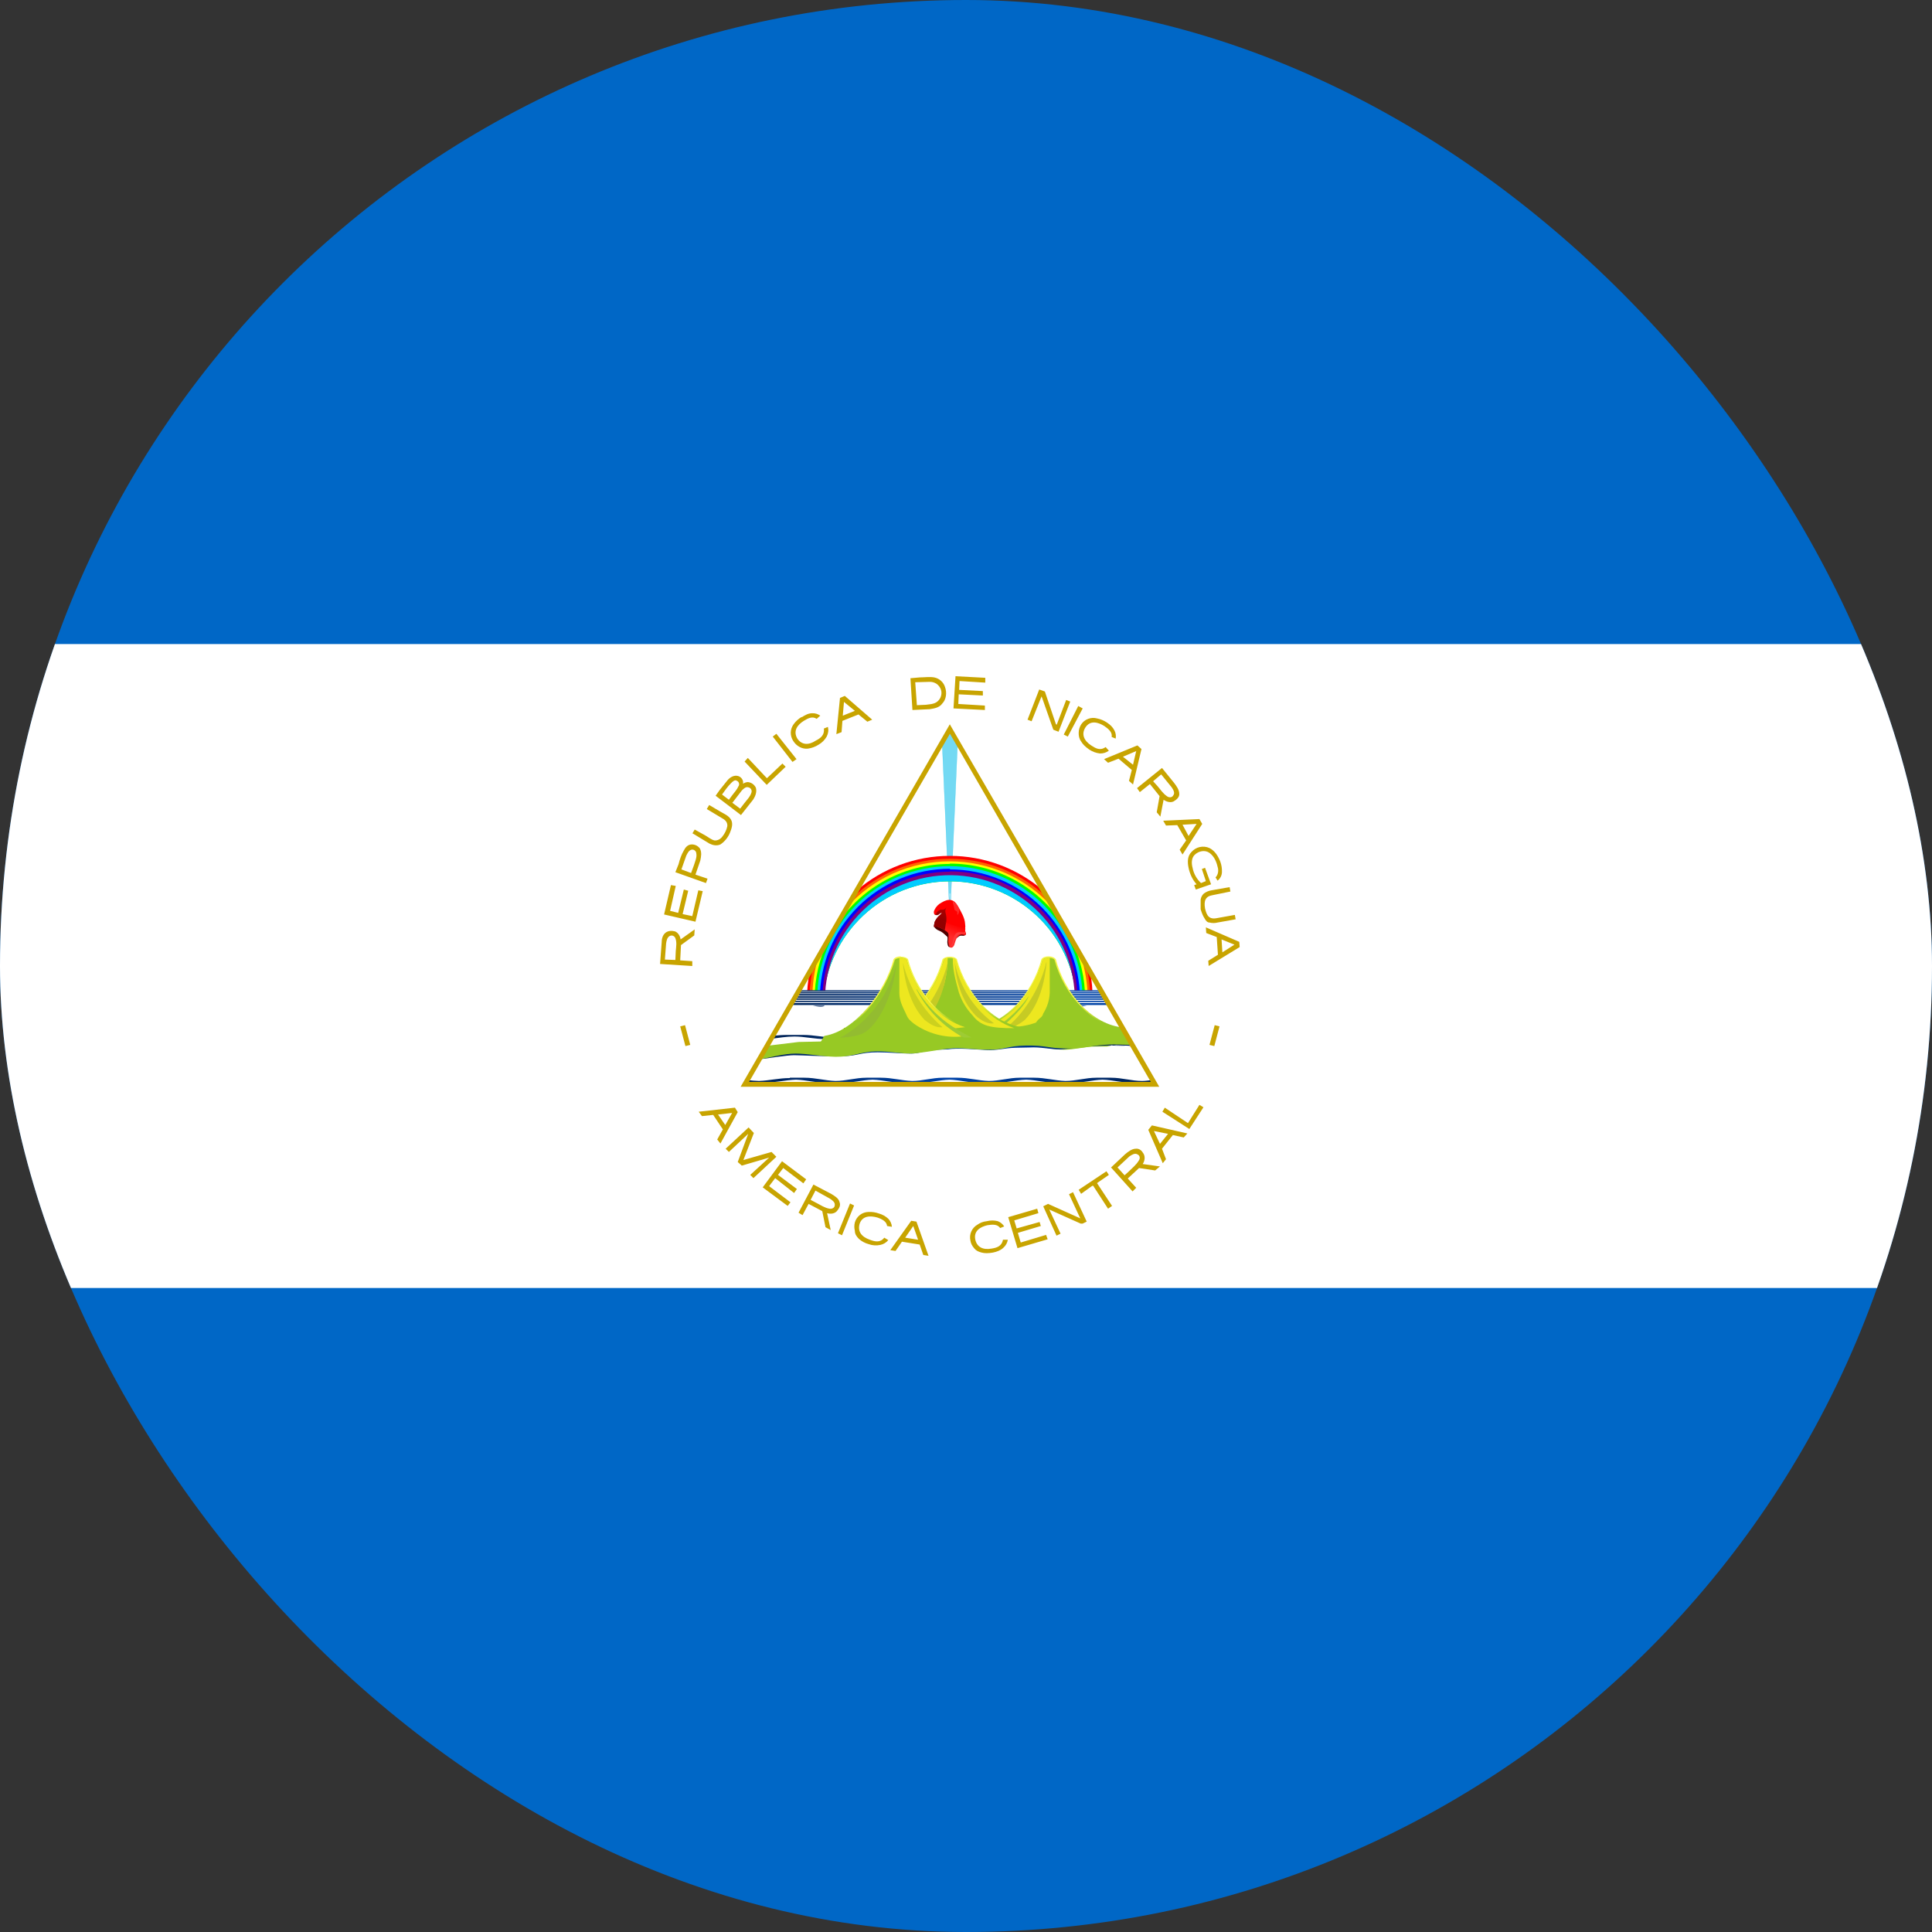 <svg width="40" height="40" viewBox="0 0 40 40" fill="none" xmlns="http://www.w3.org/2000/svg">
<rect x="0" y="0" width="40" height="40" fill="#333333" stroke="none"/>
<g clip-path="url(#clip0_8424_43229)">
<path d="M-7 0H46.333V40H-7V0Z" fill="#0067C6"/>
<path d="M-7 13.334H46.333V26.667H-7V13.334Z" fill="white"/>
<path d="M13.666 19.958L14.333 20V19.9L14.083 19.883L14.099 19.567L14.374 19.367L14.383 19.242L14.091 19.45C14.083 19.383 14.041 19.308 13.974 19.283C13.908 19.267 13.841 19.267 13.783 19.308C13.716 19.358 13.699 19.442 13.699 19.517L13.666 19.958ZM13.766 19.867L13.791 19.533C13.799 19.483 13.808 19.417 13.858 19.383C13.868 19.376 13.88 19.372 13.893 19.37C13.905 19.368 13.918 19.369 13.93 19.373C13.943 19.378 13.953 19.384 13.963 19.393C13.972 19.402 13.979 19.413 13.983 19.425C14.016 19.508 13.999 19.6 13.991 19.692L13.983 19.875L13.766 19.867ZM13.749 18.933L14.399 19.083L14.549 18.45C14.519 18.445 14.488 18.439 14.458 18.433L14.333 18.967L14.133 18.925L14.249 18.442L14.158 18.417L14.041 18.9L13.874 18.858L13.991 18.342L13.891 18.325L13.749 18.933ZM13.983 18.058L14.616 18.283L14.649 18.192L14.399 18.108L14.499 17.817C14.516 17.733 14.533 17.65 14.491 17.567C14.472 17.541 14.446 17.52 14.418 17.505C14.389 17.491 14.357 17.483 14.324 17.483C14.241 17.483 14.191 17.542 14.158 17.608C14.108 17.692 14.074 17.792 14.049 17.892L13.983 18.058ZM14.108 18L14.208 17.717C14.233 17.667 14.258 17.608 14.316 17.592C14.328 17.589 14.339 17.589 14.351 17.592C14.363 17.595 14.373 17.599 14.383 17.607C14.392 17.614 14.4 17.623 14.406 17.633C14.412 17.643 14.415 17.655 14.416 17.667C14.433 17.75 14.391 17.833 14.366 17.917L14.308 18.075L14.108 18ZM14.333 17.25L14.691 17.467C14.758 17.5 14.841 17.517 14.916 17.483C15.006 17.422 15.076 17.335 15.116 17.233C15.149 17.15 15.183 17.05 15.133 16.967C15.083 16.883 14.991 16.85 14.908 16.8L14.683 16.667L14.633 16.75L14.966 16.95C15.024 16.983 15.066 17.033 15.058 17.108C15.041 17.185 15.007 17.256 14.958 17.317C14.924 17.367 14.858 17.408 14.791 17.4C14.724 17.383 14.666 17.333 14.608 17.3L14.383 17.175L14.333 17.258V17.25ZM14.816 16.475L15.341 16.875L15.591 16.558C15.641 16.483 15.674 16.392 15.649 16.308C15.634 16.276 15.61 16.249 15.581 16.228C15.552 16.208 15.518 16.195 15.483 16.192C15.441 16.192 15.399 16.217 15.383 16.225C15.399 16.15 15.341 16.083 15.283 16.067C15.199 16.042 15.116 16.092 15.066 16.15L14.899 16.358L14.816 16.475ZM14.949 16.45C15.008 16.367 15.066 16.283 15.133 16.217C15.166 16.183 15.216 16.133 15.258 16.167C15.299 16.183 15.316 16.242 15.291 16.275C15.258 16.35 15.208 16.4 15.158 16.467L15.091 16.558L14.949 16.45ZM15.166 16.617L15.358 16.367C15.391 16.333 15.441 16.283 15.491 16.3C15.541 16.308 15.574 16.358 15.558 16.408C15.533 16.492 15.466 16.558 15.408 16.633L15.324 16.742L15.158 16.617H15.166ZM15.416 15.767L15.874 16.25L16.266 15.875L16.199 15.808L15.883 16.108H15.874L15.483 15.692L15.416 15.767ZM15.999 15.25L16.408 15.775L16.491 15.717L16.074 15.192L15.999 15.25ZM16.599 14.842C16.534 14.88 16.477 14.931 16.433 14.992C16.395 15.042 16.374 15.102 16.372 15.165C16.371 15.228 16.389 15.29 16.424 15.342C16.457 15.395 16.503 15.438 16.558 15.467C16.609 15.494 16.667 15.505 16.724 15.5C16.805 15.489 16.881 15.461 16.949 15.417C17.019 15.377 17.076 15.319 17.116 15.25C17.149 15.183 17.158 15.117 17.141 15.05L17.058 15.083C17.074 15.217 16.991 15.283 16.891 15.333C16.741 15.433 16.599 15.425 16.508 15.292C16.416 15.133 16.508 15.008 16.641 14.925C16.733 14.867 16.824 14.825 16.908 14.883L16.983 14.817C16.934 14.782 16.876 14.764 16.816 14.767C16.741 14.767 16.674 14.8 16.599 14.85V14.842ZM17.391 14.45L17.316 15.2L17.424 15.158L17.441 14.925L17.774 14.792L17.958 14.942L18.058 14.9L17.491 14.408L17.391 14.45ZM17.474 14.533L17.699 14.717L17.449 14.817L17.474 14.525V14.533ZM18.849 14.033L18.891 14.7L19.249 14.683C19.349 14.667 19.449 14.65 19.508 14.567C19.591 14.483 19.608 14.342 19.566 14.225C19.55 14.174 19.521 14.129 19.481 14.094C19.442 14.059 19.393 14.035 19.341 14.025C19.241 14.008 19.141 14.025 19.041 14.025L18.849 14.042V14.033ZM18.949 14.125L19.241 14.117C19.294 14.114 19.347 14.129 19.391 14.158C19.458 14.208 19.499 14.283 19.491 14.367C19.487 14.413 19.469 14.457 19.439 14.493C19.41 14.529 19.369 14.555 19.324 14.567C19.274 14.583 19.216 14.583 19.166 14.592L18.983 14.6L18.949 14.125ZM19.783 14L19.741 14.667L20.391 14.7V14.608L19.841 14.575L19.849 14.375L20.349 14.4V14.308L19.858 14.283L19.866 14.1L20.399 14.133V14.033L19.774 14H19.783ZM21.516 14.275L21.274 14.9L21.358 14.933L21.558 14.433V14.417L21.574 14.442L21.808 15.108L21.916 15.15L22.158 14.525L22.074 14.492L21.883 14.992L21.874 15.008L21.858 14.983L21.633 14.317L21.516 14.275ZM22.416 14.667L22.108 15.25L22.024 15.208L22.324 14.617L22.416 14.667ZM22.916 14.958C22.855 14.918 22.788 14.889 22.716 14.875C22.654 14.857 22.589 14.86 22.529 14.883C22.469 14.905 22.418 14.946 22.383 15C22.351 15.053 22.333 15.113 22.333 15.175C22.333 15.233 22.341 15.292 22.383 15.35C22.416 15.408 22.466 15.458 22.549 15.517C22.616 15.562 22.694 15.591 22.774 15.6C22.84 15.602 22.905 15.581 22.958 15.542L22.891 15.467C22.774 15.55 22.683 15.492 22.591 15.433C22.441 15.333 22.383 15.2 22.474 15.058C22.574 14.908 22.733 14.95 22.866 15.033C22.949 15.092 23.033 15.158 23.016 15.258L23.099 15.292C23.109 15.235 23.101 15.176 23.074 15.125C23.041 15.058 22.991 15.008 22.916 14.958ZM23.549 15.433L22.858 15.717L22.941 15.792L23.158 15.708L23.433 15.942L23.374 16.167L23.458 16.242L23.633 15.508L23.549 15.433ZM23.524 15.55L23.458 15.833L23.249 15.667L23.524 15.55ZM24.058 15.9L23.541 16.317L23.599 16.4L23.808 16.233L24.008 16.483L23.949 16.817L24.024 16.908L24.091 16.558C24.149 16.6 24.233 16.625 24.299 16.592C24.358 16.558 24.416 16.508 24.416 16.442C24.416 16.35 24.358 16.275 24.308 16.208L24.058 15.9ZM24.041 16.033L24.258 16.3C24.291 16.35 24.333 16.417 24.291 16.467C24.266 16.517 24.199 16.517 24.158 16.483C24.074 16.425 24.024 16.342 23.958 16.267L23.874 16.175L24.041 16.033ZM24.833 16.958L24.083 16.992L24.141 17.092L24.374 17.083L24.558 17.4L24.424 17.592L24.483 17.692L24.891 17.058L24.833 16.958ZM24.774 17.058L24.608 17.308L24.483 17.075L24.774 17.058ZM25.266 17.842C25.224 17.733 25.158 17.617 25.041 17.558C24.978 17.529 24.907 17.522 24.839 17.537C24.772 17.552 24.711 17.589 24.666 17.642C24.583 17.725 24.583 17.85 24.608 17.967C24.633 18.092 24.691 18.217 24.774 18.308L24.724 18.325L24.758 18.417L25.074 18.308L24.949 17.967L24.883 17.992L24.966 18.242L24.866 18.283C24.776 18.199 24.714 18.088 24.691 17.967C24.666 17.875 24.666 17.767 24.733 17.7C24.816 17.617 24.949 17.592 25.041 17.658C25.133 17.725 25.183 17.833 25.208 17.942C25.233 18.017 25.224 18.1 25.174 18.158C25.158 18.158 25.174 18.183 25.183 18.192L25.208 18.233C25.236 18.212 25.259 18.184 25.275 18.152C25.291 18.12 25.299 18.085 25.299 18.05C25.301 17.979 25.29 17.909 25.266 17.842ZM25.458 18.367L25.083 18.433C25.025 18.442 24.971 18.465 24.924 18.5C24.888 18.533 24.865 18.577 24.858 18.625V18.825C24.883 18.908 24.908 18.967 24.941 19.017C24.966 19.067 24.999 19.1 25.041 19.1C25.096 19.114 25.153 19.114 25.208 19.1L25.583 19.033L25.566 18.942L25.199 19.008C25.033 19.042 24.983 18.958 24.949 18.808C24.924 18.658 24.949 18.558 25.108 18.533L25.474 18.458L25.458 18.367ZM25.658 19.5L24.966 19.2L24.974 19.317L25.191 19.4L25.216 19.767L25.016 19.892L25.024 20L25.666 19.608L25.658 19.5ZM25.558 19.558L25.308 19.717L25.291 19.45L25.558 19.558ZM14.183 21.225L14.083 21.25L14.191 21.658L14.291 21.633L14.183 21.225ZM25.149 21.225L25.249 21.25L25.141 21.658L25.041 21.633L25.149 21.225ZM15.216 22.933L14.466 23.017L14.533 23.108L14.766 23.083L14.966 23.383L14.849 23.592L14.916 23.675L15.274 23.025L15.216 22.933ZM15.158 23.042L15.016 23.292L14.866 23.075L15.158 23.042ZM15.499 23.342L15.024 23.783L15.091 23.85L15.491 23.475L15.274 24.058L15.358 24.133L15.924 23.967L15.533 24.325L15.599 24.392L16.074 23.95L15.974 23.85L15.391 24.017L15.608 23.458L15.499 23.342ZM16.191 24.042L15.791 24.583L16.308 24.967L16.366 24.892L15.924 24.558L16.049 24.392L16.441 24.7L16.499 24.617L16.108 24.325L16.216 24.183L16.633 24.5L16.691 24.417L16.191 24.042ZM16.841 24.525L16.533 25.108L16.616 25.158L16.741 24.925L17.024 25.075L17.091 25.408L17.199 25.467L17.124 25.117C17.199 25.142 17.291 25.125 17.333 25.067C17.374 25.017 17.408 24.958 17.383 24.892C17.366 24.808 17.274 24.758 17.208 24.717L16.841 24.525ZM16.883 24.65L17.183 24.817C17.233 24.85 17.291 24.892 17.283 24.95C17.283 25.008 17.224 25.033 17.174 25.025C17.074 25.008 16.991 24.95 16.908 24.908L16.783 24.842L16.883 24.65ZM17.599 24.917L17.349 25.533L17.433 25.575L17.683 24.958L17.599 24.917ZM18.199 25.125C18.13 25.1 18.056 25.088 17.983 25.092C17.919 25.093 17.856 25.114 17.805 25.153C17.754 25.192 17.717 25.247 17.699 25.308C17.684 25.366 17.684 25.426 17.699 25.483C17.699 25.55 17.733 25.6 17.783 25.65C17.84 25.701 17.909 25.738 17.983 25.758C18.06 25.786 18.144 25.792 18.224 25.775C18.29 25.762 18.349 25.727 18.391 25.675L18.308 25.625C18.224 25.733 18.116 25.708 18.008 25.667C17.841 25.608 17.749 25.5 17.799 25.333C17.858 25.167 18.024 25.167 18.166 25.208C18.266 25.242 18.358 25.292 18.366 25.383L18.466 25.4C18.461 25.337 18.435 25.278 18.391 25.233C18.337 25.182 18.271 25.145 18.199 25.125ZM18.866 25.275L18.433 25.883L18.541 25.9L18.674 25.708L19.041 25.767L19.116 25.983L19.224 26L18.974 25.292L18.866 25.275ZM18.908 25.383L19.008 25.667L18.741 25.625L18.908 25.383ZM20.433 25.283C20.349 25.292 20.291 25.317 20.233 25.358C20.178 25.39 20.134 25.439 20.109 25.498C20.083 25.556 20.077 25.621 20.091 25.683C20.099 25.742 20.124 25.792 20.174 25.85C20.208 25.892 20.258 25.917 20.324 25.933C20.383 25.95 20.466 25.95 20.558 25.933C20.641 25.917 20.724 25.883 20.774 25.833C20.823 25.79 20.856 25.731 20.866 25.667H20.766C20.741 25.8 20.641 25.833 20.533 25.85C20.358 25.883 20.224 25.825 20.191 25.658C20.158 25.483 20.299 25.4 20.441 25.367C20.549 25.35 20.649 25.342 20.708 25.425L20.791 25.392C20.76 25.342 20.713 25.304 20.658 25.283C20.584 25.264 20.506 25.264 20.433 25.283ZM20.874 25.2L21.066 25.842L21.691 25.658L21.658 25.567L21.133 25.725L21.074 25.525L21.549 25.383L21.524 25.3L21.049 25.433L20.999 25.267L21.499 25.117L21.474 25.025L20.874 25.2ZM21.599 24.975L21.874 25.583L21.958 25.542L21.724 25.042L22.374 25.333H22.416L22.499 25.292L22.216 24.683L22.133 24.725L22.366 25.225L21.699 24.925L21.599 24.975ZM22.333 24.633L22.383 24.717L22.616 24.55H22.633L22.941 25.025L23.024 24.967L22.716 24.5V24.492L22.958 24.325L22.908 24.25L22.333 24.633ZM22.999 24.167L23.449 24.667L23.524 24.592L23.349 24.4L23.583 24.183L23.916 24.233L24.016 24.15L23.658 24.1C23.699 24.042 23.716 23.95 23.674 23.883C23.641 23.825 23.591 23.775 23.516 23.783C23.433 23.783 23.349 23.85 23.291 23.9L22.999 24.175V24.167ZM23.133 24.175L23.383 23.942C23.433 23.908 23.499 23.867 23.549 23.9C23.608 23.925 23.608 23.992 23.574 24.033C23.524 24.117 23.449 24.175 23.374 24.25L23.283 24.333L23.133 24.167V24.175ZM23.774 23.392L24.074 24.083L24.141 24L24.058 23.783L24.283 23.5L24.508 23.55L24.583 23.467L23.849 23.3L23.774 23.392ZM23.891 23.417L24.183 23.475L24.016 23.683L23.891 23.417ZM24.066 23.017L24.624 23.375L24.916 22.925L24.833 22.875L24.608 23.233L24.599 23.25H24.591L24.116 22.933L24.066 23.017Z" fill="#C8A400"/>
<path d="M19.667 15.093L17.567 18.727L16.54 20.507H22.793L21.813 18.813L19.667 15.093Z" fill="white"/>
<path opacity="0.6" d="M19.666 15.093L19.506 15.36L19.666 19.027L19.826 15.36L19.666 15.093Z" fill="#17C0EB"/>
<path opacity="0.6" fill-rule="evenodd" clip-rule="evenodd" d="M19.666 15.087L19.83 15.359L19.67 19.027H19.663L19.503 15.359L19.666 15.087ZM19.51 15.361L19.666 18.95L19.823 15.361L19.666 15.1L19.51 15.361Z" fill="#17C0EB"/>
<path d="M19.666 18.5H19.659L19.666 18.7L19.672 18.5H19.666Z" fill="white"/>
<path d="M19.667 17.72C18.957 17.719 18.27 17.975 17.734 18.44L16.76 20.133C16.726 20.316 16.708 20.501 16.707 20.687H17.04C17.074 20.014 17.366 19.38 17.854 18.916C18.342 18.451 18.99 18.192 19.664 18.192C20.337 18.192 20.985 18.451 21.474 18.916C21.962 19.38 22.253 20.014 22.287 20.687H22.62C22.622 20.501 22.606 20.316 22.574 20.133L21.6 18.44C21.063 17.976 20.377 17.72 19.667 17.72Z" fill="#FF0000"/>
<path d="M19.666 17.78C18.913 17.779 18.189 18.07 17.646 18.593L16.846 19.987C16.79 20.213 16.761 20.446 16.76 20.68H17.046C17.094 20.017 17.39 19.397 17.876 18.945C18.363 18.492 19.002 18.24 19.666 18.24C20.331 18.24 20.97 18.492 21.456 18.945C21.943 19.397 22.239 20.017 22.286 20.68H22.573C22.573 20.444 22.543 20.209 22.486 19.98L21.686 18.593C21.144 18.07 20.42 17.779 19.666 17.78Z" fill="#FF6600"/>
<path d="M19.666 17.833C19.264 17.832 18.865 17.917 18.497 18.081C18.13 18.245 17.801 18.486 17.533 18.787L16.953 19.787C16.86 20.078 16.816 20.381 16.82 20.687H17.04C17.073 20.014 17.365 19.38 17.853 18.916C18.341 18.451 18.989 18.192 19.663 18.192C20.337 18.192 20.985 18.451 21.473 18.916C21.961 19.38 22.252 20.014 22.286 20.687H22.52C22.52 20.373 22.466 20.073 22.38 19.793L21.793 18.787C21.526 18.486 21.198 18.246 20.832 18.082C20.465 17.918 20.068 17.833 19.666 17.833Z" fill="#FFFF00"/>
<path d="M19.666 17.887C19.206 17.886 18.754 17.999 18.348 18.216C17.942 18.432 17.596 18.745 17.34 19.127L17.153 19.453C16.964 19.837 16.866 20.259 16.866 20.687H17.046C17.093 20.024 17.39 19.404 17.876 18.951C18.362 18.499 19.002 18.247 19.666 18.247C20.331 18.247 20.97 18.499 21.456 18.951C21.942 19.404 22.239 20.024 22.286 20.687H22.466C22.467 20.259 22.369 19.837 22.18 19.453L21.993 19.12C21.737 18.738 21.39 18.425 20.985 18.209C20.579 17.993 20.126 17.88 19.666 17.88V17.887Z" fill="#00FF00"/>
<path d="M19.667 17.933C19.305 17.933 18.948 18.005 18.614 18.143C18.28 18.282 17.977 18.484 17.722 18.74C17.467 18.996 17.265 19.299 17.127 19.634C16.989 19.968 16.919 20.325 16.92 20.687H17.047C17.094 20.024 17.39 19.404 17.877 18.951C18.363 18.499 19.002 18.247 19.667 18.247C20.331 18.247 20.971 18.499 21.457 18.951C21.943 19.404 22.239 20.024 22.287 20.687H22.413C22.414 20.325 22.344 19.968 22.206 19.634C22.069 19.299 21.866 18.996 21.611 18.74C21.356 18.484 21.053 18.282 20.719 18.143C20.386 18.005 20.028 17.933 19.667 17.933Z" fill="#00CCFF"/>
<path d="M19.667 17.987C18.953 17.987 18.268 18.27 17.762 18.776C17.257 19.281 16.974 19.966 16.974 20.68H17.067C17.067 19.991 17.341 19.329 17.828 18.842C18.316 18.354 18.977 18.08 19.667 18.08C20.357 18.08 21.018 18.354 21.505 18.842C21.993 19.329 22.267 19.991 22.267 20.68H22.36C22.357 19.968 22.072 19.286 21.567 18.784C21.062 18.282 20.379 18 19.667 18V17.987Z" fill="#0000FF"/>
<path d="M19.667 18.047C19.316 18.047 18.969 18.116 18.646 18.252C18.322 18.388 18.029 18.586 17.783 18.836C17.538 19.087 17.344 19.383 17.214 19.709C17.084 20.035 17.021 20.383 17.027 20.733H17.08V20.68C17.087 19.994 17.366 19.339 17.857 18.859C18.347 18.379 19.007 18.113 19.693 18.12C20.38 18.127 21.035 18.406 21.515 18.896C21.995 19.387 22.261 20.047 22.253 20.733H22.307V20.68C22.307 20.333 22.238 19.99 22.106 19.67C21.973 19.349 21.779 19.058 21.534 18.813C21.288 18.568 20.997 18.374 20.677 18.241C20.357 18.108 20.014 18.04 19.667 18.04V18.047Z" fill="#800080"/>
<path d="M19.693 19.207C19.646 19.207 19.613 19.173 19.573 19.167C19.554 19.184 19.539 19.206 19.531 19.23C19.523 19.255 19.521 19.281 19.526 19.307C19.547 19.313 19.547 19.333 19.587 19.367C19.627 19.4 19.62 19.413 19.613 19.5C19.613 19.527 19.62 19.6 19.653 19.607C19.686 19.613 19.72 19.587 19.727 19.527C19.733 19.48 19.753 19.447 19.773 19.42C19.793 19.293 19.76 19.247 19.693 19.207Z" fill="#510000"/>
<path d="M19.48 18.9C19.44 18.9 19.373 18.967 19.347 18.933C19.333 18.913 19.327 18.873 19.347 18.84C19.377 18.774 19.428 18.72 19.493 18.687C19.647 18.593 19.753 18.62 19.827 18.753C19.9 18.873 19.973 19.007 19.98 19.113C19.98 19.147 20 19.207 19.967 19.24C19.88 19.333 19.66 19.14 19.533 19.173C19.493 19.18 19.44 19.213 19.4 19.187C19.373 19.167 19.4 19.12 19.42 19.1C19.46 19.067 19.52 18.94 19.513 18.887C19.513 18.86 19.513 18.9 19.48 18.9Z" fill="#FF0000"/>
<path d="M19.467 18.84C19.387 18.867 19.4 18.907 19.36 18.94C19.374 18.947 19.414 18.96 19.454 18.92C19.467 18.907 19.487 18.9 19.5 18.9L19.454 18.947C19.414 18.979 19.382 19.02 19.36 19.067C19.34 19.12 19.334 19.18 19.34 19.187C19.34 19.187 19.367 19.24 19.44 19.267C19.574 19.32 19.6 19.433 19.74 19.433C19.847 19.433 19.834 19.36 19.92 19.373C19.987 19.387 20.034 19.327 19.96 19.293C19.841 19.27 19.719 19.27 19.6 19.293C19.574 19.027 19.6 19.12 19.594 19C19.587 18.887 19.547 18.88 19.594 18.78C19.56 18.847 19.514 18.833 19.46 18.833L19.467 18.84Z" fill="url(#paint0_linear_8424_43229)"/>
<path d="M19.733 18.653L19.727 18.693L19.747 18.76L19.76 18.827C19.76 18.847 19.787 18.853 19.807 18.867C19.833 18.887 19.807 18.933 19.827 18.94C19.84 18.94 19.86 18.873 19.86 18.86V18.813C19.849 18.793 19.838 18.773 19.827 18.753C19.823 18.747 19.818 18.74 19.813 18.733C19.798 18.711 19.78 18.691 19.76 18.673C19.753 18.669 19.747 18.664 19.74 18.66L19.727 18.653H19.733Z" fill="#FF2A2A"/>
<path d="M19.753 19.16L19.619 19.113C19.533 19.087 19.446 19.033 19.386 19.06C19.366 19.067 19.366 19.087 19.36 19.12C19.36 19.153 19.326 19.207 19.36 19.187C19.399 19.16 19.52 19.24 19.559 19.26C19.579 19.273 19.626 19.3 19.633 19.327C19.646 19.367 19.633 19.447 19.633 19.487C19.633 19.52 19.646 19.607 19.68 19.62C19.72 19.627 19.753 19.593 19.766 19.533C19.786 19.473 19.793 19.44 19.82 19.407C19.846 19.373 19.873 19.353 19.906 19.347C19.946 19.347 20 19.38 20 19.333C20 19.307 19.973 19.28 19.986 19.24C19.993 19.207 19.959 19.213 19.926 19.2L19.746 19.16H19.753Z" fill="url(#paint1_linear_8424_43229)"/>
<path d="M19.56 19.26C19.533 19.247 19.406 19.16 19.36 19.193C19.34 19.193 19.333 19.194 19.333 19.174L19.346 19.113C19.346 19.093 19.36 19.06 19.38 19.047C19.426 19.007 19.533 19.08 19.586 19.1L19.56 19.26Z" fill="#910000"/>
<path d="M19.787 19.427C19.846 19.32 19.887 19.333 19.96 19.333C19.986 19.333 19.993 19.313 19.986 19.287C19.966 19.327 19.873 19.287 19.82 19.307C19.72 19.353 19.74 19.553 19.686 19.573C19.74 19.62 19.76 19.46 19.787 19.427Z" fill="#FF3A3A"/>
<path d="M16.54 20.507L15.873 21.66H23.466L22.8 20.513H16.546L16.54 20.507Z" fill="white"/>
<path d="M16.314 21.427C16.209 21.427 16.104 21.433 16 21.447L15.967 21.507C16.127 21.487 16.28 21.46 16.447 21.46C16.66 21.46 16.86 21.513 17.093 21.513H17.4C17.634 21.513 17.827 21.46 18.047 21.46C18.267 21.46 18.467 21.513 18.7 21.513H19.007C19.24 21.513 19.433 21.46 19.654 21.46C19.873 21.46 20.073 21.513 20.307 21.513H20.607C20.84 21.513 21.04 21.46 21.26 21.46C21.48 21.46 21.68 21.513 21.913 21.513H22.213C22.447 21.513 22.647 21.46 22.867 21.46C23.04 21.46 23.2 21.493 23.367 21.507L23.334 21.44C23.236 21.43 23.138 21.425 23.04 21.427H22.74C22.507 21.427 22.307 21.473 22.087 21.48C21.867 21.48 21.667 21.427 21.433 21.427H21.134C20.9 21.427 20.7 21.473 20.48 21.48C20.26 21.48 20.06 21.427 19.827 21.427H19.534C19.3 21.427 19.1 21.473 18.88 21.48C18.66 21.48 18.46 21.427 18.227 21.427H17.927C17.694 21.427 17.494 21.473 17.273 21.48C17.053 21.48 16.86 21.427 16.627 21.427H16.32H16.314Z" fill="url(#paint2_linear_8424_43229)"/>
<path d="M16.546 20.5V20.513H22.793L22.786 20.5H16.546ZM16.533 20.52L16.526 20.54H22.8L22.793 20.52H16.526H16.533ZM16.52 20.547L16.506 20.567H22.826L22.813 20.547H16.52ZM16.5 20.58L16.48 20.613H22.853L22.833 20.58H16.5ZM16.473 20.627L16.453 20.66H22.88L22.86 20.627H16.473ZM16.446 20.673L16.433 20.7H22.9L22.886 20.673H16.446ZM16.42 20.72L16.406 20.747H22.933L22.913 20.72H16.42ZM16.393 20.767L16.373 20.807H22.96L22.94 20.767H16.4H16.393Z" fill="url(#paint3_linear_8424_43229)"/>
<path d="M16.826 20.82C17.053 20.867 17.073 20.82 17.073 20.82H16.826ZM22.259 20.82C22.259 20.82 22.279 20.867 22.506 20.82H22.259Z" fill="url(#paint4_linear_8424_43229)"/>
<path d="M21.707 19.8C21.594 19.8 21.561 19.86 21.561 19.86C21.381 20.567 20.774 21.28 20.054 21.28H19.52V22H23.614L23.201 21.267C22.554 21.173 22.027 20.513 21.86 19.86C21.86 19.86 21.82 19.8 21.707 19.8Z" fill="url(#paint5_linear_8424_43229)"/>
<path d="M21.707 19.833C21.653 19.833 21.627 19.84 21.607 19.853L21.587 19.873C21.487 20.242 21.294 20.58 21.027 20.853C20.76 21.127 20.427 21.313 20.053 21.313H19.54V21.973H23.6L23.22 21.307C22.907 21.26 22.62 21.093 22.393 20.853C22.126 20.58 21.933 20.242 21.833 19.873L21.813 19.853C21.781 19.836 21.744 19.829 21.707 19.833Z" fill="#97C924"/>
<path d="M21.707 19.833H21.734V20.553C21.728 20.705 21.682 20.852 21.601 20.98C21.567 21.087 21.534 21.047 21.447 21.173C21.335 21.212 21.219 21.239 21.101 21.253C20.934 21.28 20.567 21.307 20.374 21.26C20.622 21.184 20.847 21.047 21.027 20.86C21.077 20.807 21.124 20.751 21.167 20.693C21.242 20.601 21.308 20.503 21.367 20.4L21.434 20.267C21.466 20.204 21.495 20.139 21.521 20.073C21.546 20.008 21.569 19.941 21.587 19.873L21.607 19.853L21.647 19.84L21.714 19.833H21.707Z" fill="#EDE71F"/>
<path d="M21.668 19.927C21.634 20.327 21.514 20.807 21.221 21.113C21.114 21.2 20.974 21.287 20.848 21.267C21.294 20.9 21.568 20.333 21.661 19.927H21.668Z" fill="#C6CB24"/>
<path d="M21.3 20.62C21.234 20.8 20.98 21.067 20.714 21.287H20.52C20.687 21.273 21.074 20.953 21.3 20.62Z" fill="#9ECB34"/>
<path d="M19.814 19.867C20 20.567 20.6 21.28 21.32 21.28H21.86V22H17.474V21.28H18.007C18.727 21.28 19.334 20.567 19.514 19.86C19.514 19.86 19.554 19.807 19.667 19.807C19.78 19.807 19.814 19.86 19.814 19.86V19.867Z" fill="url(#paint6_linear_8424_43229)"/>
<path d="M19.667 19.833C19.72 19.833 19.747 19.847 19.767 19.853L19.787 19.873C19.887 20.243 20.079 20.58 20.347 20.853C20.613 21.127 20.947 21.313 21.32 21.313H21.833V21.973H17.5V21.307H18.013C18.38 21.307 18.72 21.127 18.987 20.853C19.252 20.579 19.442 20.242 19.54 19.873L19.56 19.853C19.593 19.837 19.63 19.83 19.667 19.833Z" fill="#97C924"/>
<path d="M19.621 19.834C19.614 19.833 19.607 19.833 19.601 19.834L19.561 19.854L19.541 19.873C19.522 19.941 19.5 20.008 19.474 20.073C19.451 20.141 19.424 20.208 19.394 20.273C19.373 20.316 19.351 20.359 19.327 20.4C19.268 20.503 19.202 20.601 19.127 20.694C19.084 20.749 19.037 20.803 18.987 20.854C18.808 21.042 18.583 21.182 18.334 21.26C18.521 21.307 18.601 21.26 18.767 21.233C18.901 21.213 19.047 21.194 19.167 21.154C19.267 21.02 19.234 21.067 19.267 20.96C19.347 20.814 19.467 20.68 19.494 20.514C19.601 20.314 19.621 19.94 19.621 19.834Z" fill="#EDE71F"/>
<path d="M19.621 19.927C19.594 20.327 19.467 20.807 19.174 21.113C19.067 21.2 18.934 21.287 18.801 21.267C19.254 20.9 19.527 20.333 19.621 19.927Z" fill="#C6CB24"/>
<path d="M19.254 20.62C19.109 20.882 18.909 21.11 18.667 21.287H18.48C18.647 21.273 19.027 20.953 19.254 20.62Z" fill="#9ECB34"/>
<path d="M19.733 19.84L19.767 19.853L19.794 19.873C19.812 19.941 19.835 20.008 19.86 20.073C19.884 20.141 19.91 20.208 19.94 20.273L20.007 20.4C20.066 20.503 20.133 20.601 20.207 20.693C20.251 20.749 20.297 20.802 20.347 20.853C20.525 21.05 20.75 21.199 21 21.287C20.514 21.287 20.307 21.247 20.134 21.02C20.008 20.887 19.912 20.727 19.854 20.553C19.82 20.42 19.72 20.12 19.727 19.84H19.733Z" fill="#EDE71F"/>
<path d="M19.767 19.927C19.793 20.327 19.913 20.727 20.207 21.033C20.313 21.127 20.447 21.207 20.58 21.187C20.161 20.883 19.871 20.433 19.767 19.927Z" fill="#C6CB24"/>
<path d="M18.654 19.8C18.534 19.8 18.5 19.86 18.5 19.86C18.334 20.513 17.714 21.347 17.067 21.447L16.747 22H20.014V21.247C19.427 21.087 18.954 20.467 18.8 19.86C18.8 19.86 18.767 19.807 18.647 19.807L18.654 19.8Z" fill="url(#paint7_linear_8424_43229)"/>
<path d="M18.653 19.833C18.6 19.833 18.567 19.847 18.547 19.853L18.527 19.873C18.415 20.239 18.231 20.579 17.987 20.873C17.76 21.16 17.34 21.447 17.053 21.473L16.767 21.973H19.967V21.26C19.726 21.181 19.508 21.043 19.333 20.86C19.065 20.585 18.872 20.245 18.773 19.873L18.753 19.853C18.722 19.838 18.688 19.831 18.653 19.833Z" fill="#97C924"/>
<path d="M18.56 19.927C18.52 20.527 18.187 21.293 17.807 21.42C17.68 21.467 17.467 21.48 17.394 21.487C17.688 21.323 17.944 21.1 18.146 20.831C18.348 20.563 18.491 20.255 18.567 19.927H18.56Z" fill="#93BC30"/>
<path d="M18.654 19.833H18.62V20.553C18.62 20.707 18.68 20.833 18.753 20.98L18.767 21.013C18.8 21.087 18.82 21.113 18.92 21.193C19.206 21.398 19.557 21.492 19.907 21.46C19.834 21.4 19.753 21.347 19.68 21.3L19.98 21.267C19.733 21.186 19.511 21.044 19.334 20.853C19.301 20.821 19.27 20.788 19.24 20.753L19.2 20.7C19.121 20.606 19.05 20.506 18.987 20.4C18.963 20.356 18.941 20.312 18.92 20.267C18.879 20.182 18.844 20.095 18.814 20.007C18.799 19.963 18.785 19.918 18.773 19.873L18.753 19.853C18.741 19.847 18.727 19.843 18.713 19.84C18.692 19.835 18.669 19.832 18.647 19.833H18.654Z" fill="#EDE71F"/>
<path d="M18.693 19.927C18.727 20.327 18.847 20.807 19.14 21.113C19.247 21.2 19.38 21.287 19.513 21.267C19.107 20.917 18.82 20.448 18.693 19.927Z" fill="#CCD11E"/>
<path d="M18.974 20.487C19.19 20.909 19.529 21.256 19.947 21.48H20.114C19.82 21.32 19.347 21.093 18.98 20.48L18.974 20.487Z" fill="#9ECB34"/>
<path d="M23.433 21.647C23.393 21.66 23.14 21.633 23.007 21.647L22.92 21.667H22.7C22.46 21.667 22.253 21.733 22.027 21.733C21.8 21.733 21.593 21.667 21.36 21.667H21.133C20.893 21.667 20.687 21.733 20.46 21.733C20.233 21.733 20.027 21.667 19.793 21.667H19.567C19.327 21.667 19.12 21.733 18.9 21.733C18.667 21.733 18.467 21.667 18.227 21.667H18C17.76 21.667 17.56 21.733 17.333 21.733C17.1 21.733 16.9 21.667 16.66 21.667H16.433C16.247 21.667 16.02 21.707 15.84 21.72L15.42 22.447H23.913L23.433 21.647Z" fill="white"/>
<path d="M22.866 21.54H22.826C22.613 21.547 22.453 21.613 22.08 21.613C21.706 21.613 21.666 21.547 21.24 21.56C20.84 21.56 20.68 21.64 20.46 21.64C20.246 21.64 19.9 21.593 19.626 21.62C19.36 21.647 19.04 21.707 18.826 21.707C18.566 21.707 18.306 21.66 18.04 21.687C17.766 21.713 17.64 21.787 17.3 21.787C17.006 21.787 16.7 21.74 16.446 21.74C16.22 21.74 15.966 21.807 15.78 21.833L15.72 21.933C15.873 21.913 16.293 21.847 16.44 21.847C16.6 21.847 17.153 21.88 17.46 21.867C17.773 21.86 17.806 21.787 18.173 21.787C18.426 21.787 18.613 21.813 18.873 21.813C19.04 21.813 19.186 21.733 19.433 21.733L19.62 21.727C19.826 21.693 20.18 21.727 20.42 21.74C20.64 21.753 20.786 21.7 21.02 21.693L21.313 21.687C21.546 21.673 21.74 21.727 21.96 21.727C22.173 21.713 22.386 21.66 22.613 21.66L22.913 21.647C23.066 21.647 23.306 21.647 23.466 21.68L23.413 21.587C23.253 21.58 23.06 21.54 22.866 21.54Z" fill="url(#paint8_linear_8424_43229)"/>
<path d="M16.353 22.32C16.126 22.32 15.926 22.373 15.713 22.38C15.633 22.378 15.552 22.371 15.473 22.36L15.44 22.413H15.839C16.073 22.413 16.266 22.36 16.48 22.353C16.7 22.36 16.893 22.42 17.126 22.42H17.426C17.653 22.42 17.853 22.36 18.066 22.353C18.286 22.36 18.486 22.42 18.713 22.42H19.013C19.246 22.42 19.439 22.36 19.66 22.353C19.873 22.36 20.066 22.42 20.299 22.42H20.599C20.826 22.42 21.026 22.36 21.246 22.353C21.459 22.36 21.66 22.42 21.886 22.42H22.186C22.419 22.42 22.613 22.36 22.826 22.353C23.046 22.36 23.239 22.42 23.473 22.42H23.773L23.893 22.413L23.86 22.36C23.793 22.367 23.72 22.38 23.646 22.38C23.426 22.38 23.233 22.313 23 22.313H22.7C22.473 22.313 22.273 22.38 22.059 22.38C21.84 22.373 21.646 22.313 21.413 22.313H21.113C20.886 22.313 20.686 22.38 20.473 22.38C20.253 22.373 20.059 22.313 19.826 22.313H19.526C19.293 22.313 19.099 22.38 18.886 22.38C18.666 22.373 18.473 22.313 18.239 22.313H17.939C17.713 22.313 17.513 22.38 17.299 22.38C17.079 22.373 16.886 22.313 16.653 22.313H16.353V22.32Z" fill="url(#paint9_linear_8424_43229)"/>
<path d="M15.926 21.647L15.76 21.927C15.953 21.893 16.233 21.813 16.473 21.813C16.713 21.813 17.006 21.873 17.3 21.88C17.633 21.88 17.766 21.8 18.033 21.773C18.306 21.747 18.566 21.807 18.833 21.813C19.04 21.813 19.36 21.74 19.633 21.713C19.9 21.68 20.146 21.733 20.466 21.733C20.793 21.74 20.846 21.653 21.24 21.647C21.666 21.64 21.706 21.707 22.08 21.707C22.36 21.72 22.606 21.647 22.86 21.633C23.113 21.613 23.226 21.633 23.413 21.633L23.286 21.42L16.533 21.573L15.926 21.647Z" fill="#97C924"/>
<path d="M23 21.64L23.267 21.66C23.331 21.668 23.395 21.674 23.46 21.68L23.433 21.647C23.393 21.66 23.14 21.633 23.007 21.647L23 21.64Z" fill="white"/>
<path d="M19.667 14.992L17.526 18.7L15.334 22.5H24.001L21.859 18.783L19.667 15V14.992ZM19.667 15.192L21.767 18.833L23.826 22.4H15.509L17.609 18.75L19.667 15.192Z" fill="#C8A400"/>
</g>
<defs>
<linearGradient id="paint0_linear_8424_43229" x1="19.58" y1="19.273" x2="19.707" y2="18.893" gradientUnits="userSpaceOnUse">
<stop stop-color="#510000"/>
<stop offset="0.3" stop-color="#8A0000"/>
<stop offset="1" stop-color="#AA0000"/>
</linearGradient>
<linearGradient id="paint1_linear_8424_43229" x1="19.759" y1="19.427" x2="19.86" y2="19.16" gradientUnits="userSpaceOnUse">
<stop stop-color="#FF2A2A"/>
<stop offset="1" stop-color="#FF0000"/>
</linearGradient>
<linearGradient id="paint2_linear_8424_43229" x1="15.967" y1="21.167" x2="28.627" y2="21.167" gradientUnits="userSpaceOnUse">
<stop stop-color="#002255"/>
<stop offset="0.5" stop-color="#0044AA"/>
<stop offset="1" stop-color="#002255"/>
</linearGradient>
<linearGradient id="paint3_linear_8424_43229" x1="15.966" y1="21.167" x2="28.626" y2="21.167" gradientUnits="userSpaceOnUse">
<stop stop-color="#002255"/>
<stop offset="0.5" stop-color="#0044AA"/>
<stop offset="1" stop-color="#002255"/>
</linearGradient>
<linearGradient id="paint4_linear_8424_43229" x1="15.966" y1="21.167" x2="28.626" y2="21.167" gradientUnits="userSpaceOnUse">
<stop stop-color="#002255"/>
<stop offset="0.5" stop-color="#0044AA"/>
<stop offset="1" stop-color="#002255"/>
</linearGradient>
<linearGradient id="paint5_linear_8424_43229" x1="18.654" y1="20.78" x2="18.654" y2="21.173" gradientUnits="userSpaceOnUse">
<stop stop-color="#F5F549"/>
<stop offset="1" stop-color="#97C924"/>
</linearGradient>
<linearGradient id="paint6_linear_8424_43229" x1="18.654" y1="20.78" x2="18.654" y2="21.173" gradientUnits="userSpaceOnUse">
<stop stop-color="#F5F549"/>
<stop offset="1" stop-color="#97C924"/>
</linearGradient>
<linearGradient id="paint7_linear_8424_43229" x1="18.654" y1="20.78" x2="18.654" y2="21.173" gradientUnits="userSpaceOnUse">
<stop stop-color="#F5F549"/>
<stop offset="1" stop-color="#97C924"/>
</linearGradient>
<linearGradient id="paint8_linear_8424_43229" x1="15.72" y1="21.542" x2="23.476" y2="21.542" gradientUnits="userSpaceOnUse">
<stop stop-color="#002255"/>
<stop offset="0.5" stop-color="#0044AA"/>
<stop offset="1" stop-color="#002255"/>
</linearGradient>
<linearGradient id="paint9_linear_8424_43229" x1="15.469" y1="22.316" x2="23.863" y2="22.316" gradientUnits="userSpaceOnUse">
<stop stop-color="#002255"/>
<stop offset="0.5" stop-color="#0044AA"/>
<stop offset="1" stop-color="#002255"/>
</linearGradient>
<clipPath id="clip0_8424_43229">
<rect width="40" height="40" rx="20" fill="white"/>
</clipPath>
</defs>
</svg>
